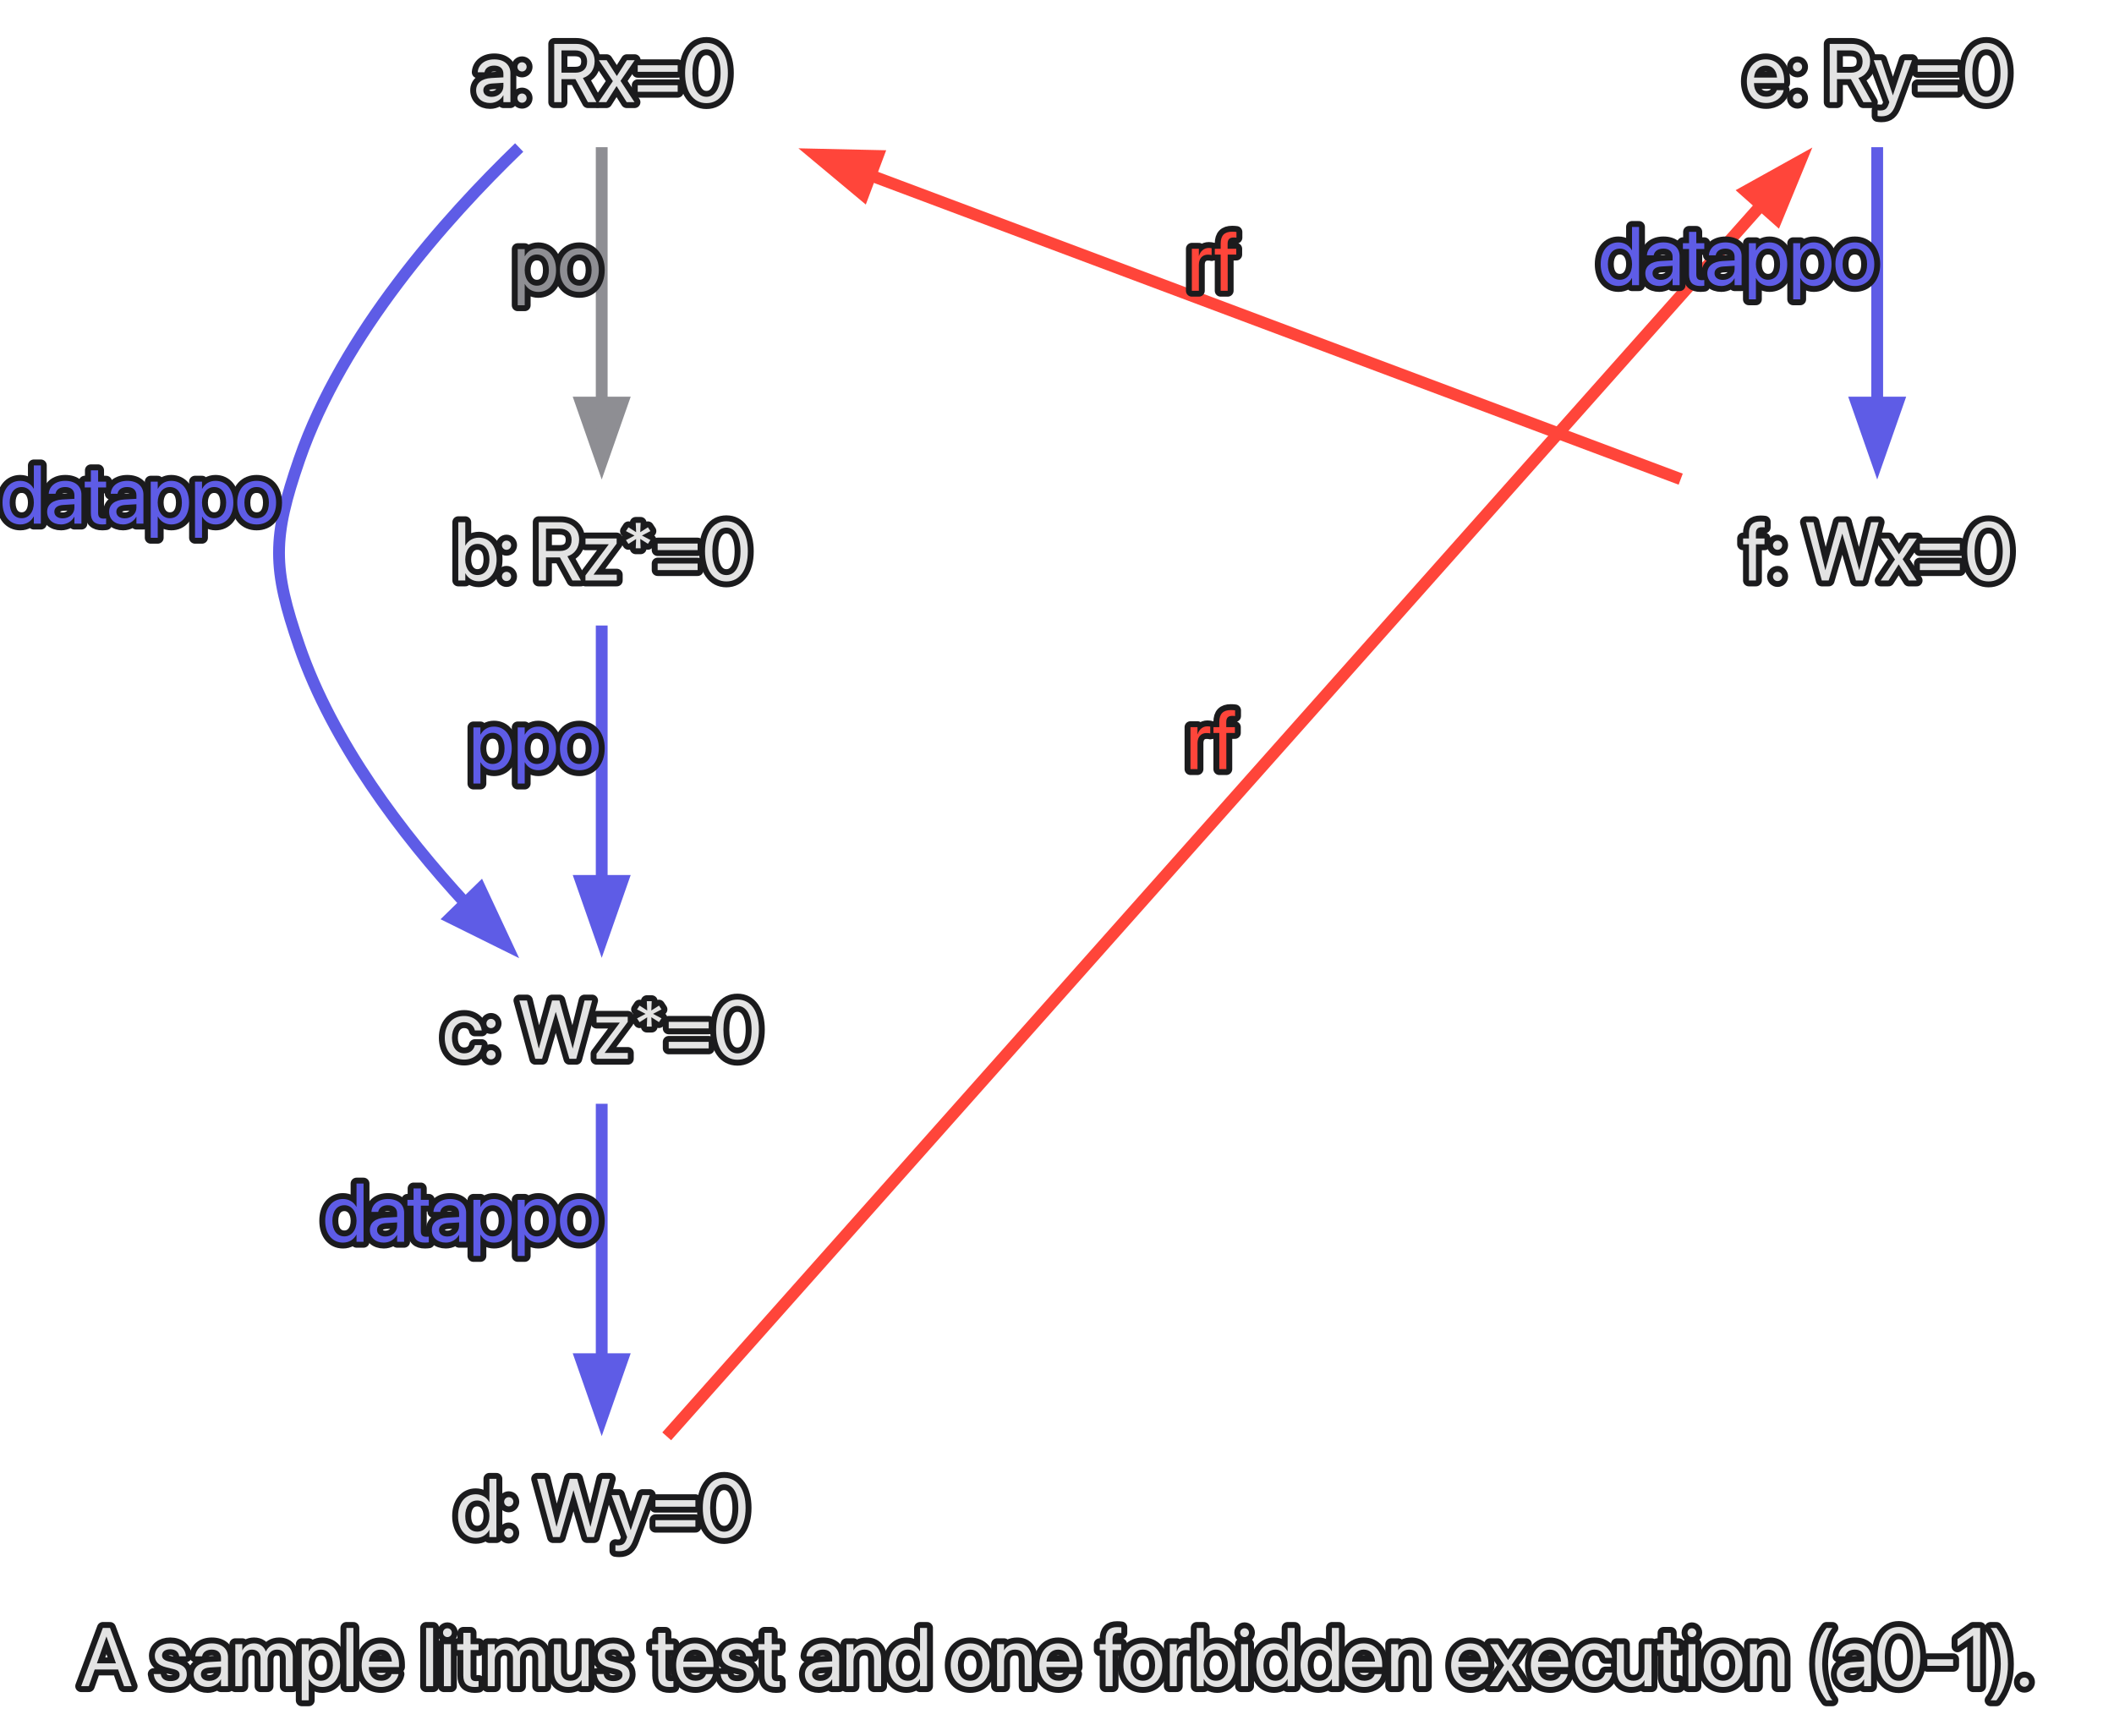 <?xml version="1.0" encoding="UTF-8"?>
<svg xmlns="http://www.w3.org/2000/svg" xmlns:xlink="http://www.w3.org/1999/xlink" width="358" height="294" viewBox="0 0 358 294">
<defs>
<g>
<g id="glyph-0-0">
<path d="M 0.172 0 L 1.465 0 L 2.461 -2.824 L 6.434 -2.824 L 7.43 0 L 8.723 0 L 5.059 -9.863 L 3.844 -9.863 Z M 4.438 -8.387 L 4.465 -8.387 L 6.062 -3.871 L 2.836 -3.871 Z M 4.438 -8.387 " />
</g>
<g id="glyph-0-1">
<rect x="0" y="0" width="0" height="0" mask="url(#mask-0)" />
</g>
<g id="glyph-0-2">
<path d="M 3.297 0.137 C 4.883 0.137 6.059 -0.738 6.059 -1.984 L 6.059 -1.988 C 6.059 -3 5.539 -3.57 4.102 -3.918 L 2.973 -4.191 C 2.188 -4.383 1.867 -4.719 1.867 -5.203 L 1.867 -5.211 C 1.867 -5.84 2.398 -6.254 3.262 -6.254 C 4.145 -6.254 4.668 -5.797 4.766 -5.105 L 4.773 -5.059 L 5.906 -5.059 L 5.898 -5.148 C 5.812 -6.336 4.82 -7.246 3.262 -7.246 C 1.723 -7.246 0.648 -6.379 0.648 -5.156 L 0.648 -5.148 C 0.648 -4.121 1.301 -3.5 2.641 -3.18 L 3.766 -2.906 C 4.574 -2.707 4.84 -2.422 4.84 -1.906 L 4.84 -1.902 C 4.84 -1.258 4.266 -0.855 3.301 -0.855 C 2.332 -0.855 1.805 -1.273 1.66 -1.984 L 1.648 -2.051 L 0.457 -2.051 L 0.465 -1.988 C 0.609 -0.719 1.621 0.137 3.297 0.137 Z M 3.297 0.137 " />
</g>
<g id="glyph-0-3">
<path d="M 2.852 0.137 C 3.801 0.137 4.656 -0.375 5.074 -1.156 L 5.102 -1.156 L 5.102 0 L 6.289 0 L 6.289 -4.914 C 6.289 -6.336 5.238 -7.246 3.555 -7.246 C 1.879 -7.246 0.863 -6.305 0.758 -5.133 L 0.754 -5.059 L 1.902 -5.059 L 1.914 -5.121 C 2.051 -5.758 2.625 -6.195 3.543 -6.195 C 4.531 -6.195 5.102 -5.668 5.102 -4.801 L 5.102 -4.203 L 3.062 -4.09 C 1.43 -3.992 0.484 -3.234 0.484 -2.023 L 0.484 -2.012 C 0.484 -0.719 1.438 0.137 2.852 0.137 Z M 1.703 -2.012 L 1.703 -2.023 C 1.703 -2.688 2.25 -3.109 3.199 -3.164 L 5.102 -3.281 L 5.102 -2.699 C 5.102 -1.668 4.238 -0.895 3.117 -0.895 C 2.262 -0.895 1.703 -1.328 1.703 -2.012 Z M 1.703 -2.012 " />
</g>
<g id="glyph-0-4">
<path d="M 0.773 0 L 1.961 0 L 1.961 -4.457 C 1.961 -5.449 2.645 -6.195 3.59 -6.195 C 4.473 -6.195 5.047 -5.625 5.047 -4.766 L 5.047 0 L 6.234 0 L 6.234 -4.52 C 6.234 -5.488 6.898 -6.195 7.84 -6.195 C 8.777 -6.195 9.316 -5.613 9.316 -4.637 L 9.316 0 L 10.508 0 L 10.508 -4.91 C 10.508 -6.324 9.598 -7.246 8.191 -7.246 C 7.191 -7.246 6.359 -6.734 5.961 -5.879 L 5.934 -5.879 C 5.625 -6.746 4.91 -7.246 3.938 -7.246 C 3.023 -7.246 2.312 -6.773 1.988 -6.07 L 1.961 -6.07 L 1.961 -7.109 L 0.773 -7.109 Z M 0.773 0 " />
</g>
<g id="glyph-0-5">
<path d="M 0.773 2.395 L 1.961 2.395 L 1.961 -1.191 L 1.988 -1.191 C 2.434 -0.371 3.262 0.137 4.266 0.137 C 6.051 0.137 7.266 -1.305 7.266 -3.547 L 7.266 -3.555 C 7.266 -5.797 6.062 -7.246 4.246 -7.246 C 3.227 -7.246 2.434 -6.734 1.988 -5.906 L 1.961 -5.906 L 1.961 -7.109 L 0.773 -7.109 Z M 4.012 -0.918 C 2.816 -0.918 1.957 -1.961 1.957 -3.547 L 1.957 -3.555 C 1.957 -5.148 2.809 -6.195 4.012 -6.195 C 5.27 -6.195 6.051 -5.188 6.051 -3.555 L 6.051 -3.547 C 6.051 -1.93 5.27 -0.918 4.012 -0.918 Z M 4.012 -0.918 " />
</g>
<g id="glyph-0-6">
<path d="M 0.836 0 L 2.023 0 L 2.023 -9.863 L 0.836 -9.863 Z M 0.836 0 " />
</g>
<g id="glyph-0-7">
<path d="M 3.699 0.137 C 5.25 0.137 6.414 -0.793 6.645 -1.969 L 6.66 -2.039 L 5.488 -2.039 L 5.469 -1.977 C 5.266 -1.367 4.629 -0.918 3.727 -0.918 C 2.461 -0.918 1.656 -1.77 1.629 -3.234 L 6.746 -3.234 L 6.746 -3.672 C 6.746 -5.805 5.566 -7.246 3.625 -7.246 C 1.684 -7.246 0.426 -5.734 0.426 -3.535 L 0.426 -3.527 C 0.426 -1.293 1.656 0.137 3.699 0.137 Z M 3.617 -6.195 C 4.656 -6.195 5.422 -5.543 5.539 -4.164 L 1.648 -4.164 C 1.777 -5.488 2.586 -6.195 3.617 -6.195 Z M 3.617 -6.195 " />
</g>
<g id="glyph-0-8">
<path d="M 1.441 -8.312 C 1.859 -8.312 2.188 -8.648 2.188 -9.059 C 2.188 -9.477 1.859 -9.805 1.441 -9.805 C 1.031 -9.805 0.699 -9.477 0.699 -9.059 C 0.699 -8.648 1.031 -8.312 1.441 -8.312 Z M 0.848 0 L 2.039 0 L 2.039 -7.109 L 0.848 -7.109 Z M 0.848 0 " />
</g>
<g id="glyph-0-9">
<path d="M 3.082 0.137 C 3.316 0.137 3.57 0.109 3.719 0.09 L 3.719 -0.875 C 3.617 -0.867 3.48 -0.848 3.336 -0.848 C 2.699 -0.848 2.367 -1.059 2.367 -1.82 L 2.367 -6.125 L 3.719 -6.125 L 3.719 -7.109 L 2.367 -7.109 L 2.367 -9.031 L 1.137 -9.031 L 1.137 -7.109 L 0.098 -7.109 L 0.098 -6.125 L 1.137 -6.125 L 1.137 -1.812 C 1.137 -0.453 1.777 0.137 3.082 0.137 Z M 3.082 0.137 " />
</g>
<g id="glyph-0-10">
<path d="M 3.199 0.137 C 4.281 0.137 5.004 -0.348 5.387 -1.012 L 5.414 -1.012 L 5.414 0 L 6.605 0 L 6.605 -7.109 L 5.414 -7.109 L 5.414 -2.926 C 5.414 -1.715 4.684 -0.918 3.562 -0.918 C 2.469 -0.918 1.93 -1.551 1.93 -2.707 L 1.93 -7.109 L 0.738 -7.109 L 0.738 -2.496 C 0.738 -0.875 1.641 0.137 3.199 0.137 Z M 3.199 0.137 " />
</g>
<g id="glyph-0-11">
<path d="M 0.773 0 L 1.961 0 L 1.961 -4.184 C 1.961 -5.395 2.695 -6.195 3.816 -6.195 C 4.91 -6.195 5.449 -5.559 5.449 -4.402 L 5.449 0 L 6.637 0 L 6.637 -4.613 C 6.637 -6.234 5.734 -7.246 4.176 -7.246 C 3.098 -7.246 2.371 -6.762 1.988 -6.098 L 1.961 -6.098 L 1.961 -7.109 L 0.773 -7.109 Z M 0.773 0 " />
</g>
<g id="glyph-0-12">
<path d="M 3.445 0.137 C 4.465 0.137 5.258 -0.375 5.703 -1.203 L 5.73 -1.203 L 5.73 0 L 6.918 0 L 6.918 -9.863 L 5.73 -9.863 L 5.73 -5.922 L 5.703 -5.922 C 5.258 -6.742 4.43 -7.246 3.426 -7.246 C 1.641 -7.246 0.426 -5.805 0.426 -3.562 L 0.426 -3.555 C 0.426 -1.312 1.629 0.137 3.445 0.137 Z M 3.68 -0.918 C 2.422 -0.918 1.641 -1.922 1.641 -3.555 L 1.641 -3.562 C 1.641 -5.184 2.422 -6.195 3.68 -6.195 C 4.875 -6.195 5.734 -5.148 5.734 -3.562 L 5.734 -3.555 C 5.734 -1.961 4.883 -0.918 3.68 -0.918 Z M 3.68 -0.918 " />
</g>
<g id="glyph-0-13">
<path d="M 3.719 0.137 C 5.68 0.137 7.008 -1.285 7.008 -3.555 L 7.008 -3.57 C 7.008 -5.84 5.676 -7.246 3.711 -7.246 C 1.75 -7.246 0.426 -5.832 0.426 -3.57 L 0.426 -3.555 C 0.426 -1.293 1.742 0.137 3.719 0.137 Z M 3.727 -0.918 C 2.469 -0.918 1.641 -1.879 1.641 -3.555 L 1.641 -3.57 C 1.641 -5.23 2.477 -6.195 3.711 -6.195 C 4.969 -6.195 5.789 -5.238 5.789 -3.57 L 5.789 -3.555 C 5.789 -1.887 4.977 -0.918 3.727 -0.918 Z M 3.727 -0.918 " />
</g>
<g id="glyph-0-14">
<path d="M 1.156 0 L 2.344 0 L 2.344 -6.125 L 3.793 -6.125 L 3.793 -7.109 L 2.332 -7.109 L 2.332 -7.977 C 2.332 -8.684 2.66 -9.016 3.316 -9.016 C 3.5 -9.016 3.684 -9.012 3.828 -8.988 L 3.828 -9.953 C 3.652 -9.98 3.371 -10 3.105 -10 C 1.793 -10 1.156 -9.352 1.156 -7.984 L 1.156 -7.109 L 0.164 -7.109 L 0.164 -6.125 L 1.156 -6.125 Z M 1.156 0 " />
</g>
<g id="glyph-0-15">
<path d="M 0.773 0 L 1.961 0 L 1.961 -4.391 C 1.961 -5.469 2.562 -6.113 3.488 -6.113 C 3.773 -6.113 4.027 -6.078 4.121 -6.043 L 4.121 -7.199 C 4.027 -7.211 3.848 -7.246 3.645 -7.246 C 2.844 -7.246 2.23 -6.727 1.988 -5.906 L 1.961 -5.906 L 1.961 -7.109 L 0.773 -7.109 Z M 0.773 0 " />
</g>
<g id="glyph-0-16">
<path d="M 4.309 0.137 C 6.125 0.137 7.328 -1.312 7.328 -3.555 L 7.328 -3.562 C 7.328 -5.805 6.113 -7.246 4.328 -7.246 C 3.324 -7.246 2.496 -6.742 2.051 -5.922 L 2.023 -5.922 L 2.023 -9.863 L 0.836 -9.863 L 0.836 0 L 2.023 0 L 2.023 -1.203 L 2.051 -1.203 C 2.496 -0.375 3.289 0.137 4.309 0.137 Z M 4.074 -0.918 C 2.871 -0.918 2.016 -1.961 2.016 -3.555 L 2.016 -3.562 C 2.016 -5.148 2.879 -6.195 4.074 -6.195 C 5.332 -6.195 6.113 -5.184 6.113 -3.562 L 6.113 -3.555 C 6.113 -1.922 5.332 -0.918 4.074 -0.918 Z M 4.074 -0.918 " />
</g>
<g id="glyph-0-17">
<path d="M 0.219 0 L 1.539 0 L 3.254 -2.707 L 3.281 -2.707 L 4.984 0 L 6.305 0 L 3.938 -3.602 L 6.336 -7.109 L 5.012 -7.109 L 3.324 -4.445 L 3.297 -4.445 L 1.586 -7.109 L 0.262 -7.109 L 2.641 -3.555 Z M 0.219 0 " />
</g>
<g id="glyph-0-18">
<path d="M 3.719 0.137 C 5.324 0.137 6.496 -0.91 6.688 -2.262 L 6.691 -2.312 L 5.523 -2.312 L 5.512 -2.258 C 5.312 -1.465 4.691 -0.918 3.719 -0.918 C 2.488 -0.918 1.641 -1.895 1.641 -3.547 L 1.641 -3.555 C 1.641 -5.168 2.469 -6.195 3.707 -6.195 C 4.75 -6.195 5.324 -5.566 5.504 -4.855 L 5.516 -4.801 L 6.68 -4.801 L 6.672 -4.855 C 6.523 -6.07 5.477 -7.246 3.707 -7.246 C 1.73 -7.246 0.426 -5.812 0.426 -3.57 L 0.426 -3.562 C 0.426 -1.301 1.703 0.137 3.719 0.137 Z M 3.719 0.137 " />
</g>
<g id="glyph-0-19">
<path d="M 3.242 2.395 L 4.238 2.395 C 3.254 1.25 2.508 -1.457 2.508 -3.738 C 2.508 -6.023 3.254 -8.723 4.238 -9.863 L 3.242 -9.863 C 1.906 -8.168 1.301 -6.172 1.301 -3.738 C 1.301 -1.305 1.906 0.703 3.242 2.395 Z M 3.242 2.395 " />
</g>
<g id="glyph-0-20">
<path d="M 4.238 0.164 C 6.508 0.164 7.867 -1.797 7.867 -4.93 L 7.867 -4.941 C 7.867 -8.074 6.508 -10.027 4.238 -10.027 C 1.969 -10.027 0.621 -8.074 0.621 -4.941 L 0.621 -4.93 C 0.621 -1.797 1.969 0.164 4.238 0.164 Z M 4.238 -0.91 C 2.734 -0.91 1.859 -2.453 1.859 -4.93 L 1.859 -4.941 C 1.859 -7.418 2.734 -8.949 4.238 -8.949 C 5.742 -8.949 6.633 -7.418 6.633 -4.941 L 6.633 -4.93 C 6.633 -2.453 5.742 -0.91 4.238 -0.91 Z M 4.238 -0.91 " />
</g>
<g id="glyph-0-21">
<path d="M 0.812 -3.445 L 5.188 -3.445 L 5.188 -4.555 L 0.812 -4.555 Z M 0.812 -3.445 " />
</g>
<g id="glyph-0-22">
<path d="M 3.316 0 L 4.504 0 L 4.504 -9.863 L 3.301 -9.863 L 0.676 -7.977 L 0.676 -6.742 L 3.289 -8.559 L 3.316 -8.559 Z M 3.316 0 " />
</g>
<g id="glyph-0-23">
<path d="M 1.273 2.395 C 2.605 0.703 3.215 -1.305 3.215 -3.738 C 3.215 -6.172 2.605 -8.168 1.273 -9.863 L 0.273 -9.863 C 1.258 -8.723 2.004 -6.023 2.004 -3.738 C 2.004 -1.457 1.258 1.25 0.273 2.395 Z M 1.273 2.395 " />
</g>
<g id="glyph-0-24">
<path d="M 1.504 0.098 C 1.941 0.098 2.285 -0.246 2.285 -0.684 C 2.285 -1.121 1.941 -1.465 1.504 -1.465 C 1.066 -1.465 0.727 -1.121 0.727 -0.684 C 0.727 -0.246 1.066 0.098 1.504 0.098 Z M 1.504 0.098 " />
</g>
<g id="glyph-0-25">
<path d="M 1.504 -5.195 C 1.941 -5.195 2.285 -5.539 2.285 -5.977 C 2.285 -6.414 1.941 -6.754 1.504 -6.754 C 1.066 -6.754 0.727 -6.414 0.727 -5.977 C 0.727 -5.539 1.066 -5.195 1.504 -5.195 Z M 1.504 0.098 C 1.941 0.098 2.285 -0.246 2.285 -0.684 C 2.285 -1.121 1.941 -1.465 1.504 -1.465 C 1.066 -1.465 0.727 -1.121 0.727 -0.684 C 0.727 -0.246 1.066 0.098 1.504 0.098 Z M 1.504 0.098 " />
</g>
<g id="glyph-0-26">
<path d="M 0.957 0 L 2.188 0 L 2.188 -3.902 L 4.547 -3.902 L 6.66 0 L 8.102 0 L 5.816 -4.094 C 7.047 -4.484 7.801 -5.543 7.801 -6.91 L 7.801 -6.926 C 7.801 -8.703 6.555 -9.863 4.656 -9.863 L 0.957 -9.863 Z M 2.188 -4.992 L 2.188 -8.77 L 4.492 -8.77 C 5.758 -8.77 6.527 -8.074 6.527 -6.898 L 6.527 -6.883 C 6.527 -5.676 5.812 -4.992 4.547 -4.992 Z M 2.188 -4.992 " />
</g>
<g id="glyph-0-27">
<path d="M 0.848 -5.141 L 7.617 -5.141 L 7.617 -6.25 L 0.848 -6.25 Z M 0.848 -1.758 L 7.617 -1.758 L 7.617 -2.863 L 0.848 -2.863 Z M 0.848 -1.758 " />
</g>
<g id="glyph-0-28">
<path d="M 0.621 0 L 5.926 0 L 5.926 -0.984 L 2.004 -0.984 L 2.004 -1.004 L 5.906 -6.242 L 5.906 -7.109 L 0.629 -7.109 L 0.629 -6.125 L 4.555 -6.125 L 4.555 -6.105 L 0.621 -0.848 Z M 0.621 0 " />
</g>
<g id="glyph-0-29">
<path d="M 2.387 -5.449 L 3.219 -5.449 L 3.152 -7.035 L 4.449 -6.207 L 4.875 -6.852 L 3.438 -7.609 L 4.875 -8.359 L 4.449 -9.004 L 3.152 -8.176 L 3.219 -9.754 L 2.387 -9.754 L 2.453 -8.176 L 1.156 -9.004 L 0.73 -8.359 L 2.18 -7.602 L 0.73 -6.836 L 1.156 -6.195 L 2.453 -7.02 Z M 2.387 -5.449 " />
</g>
<g id="glyph-0-30">
<path d="M 2.996 0 L 4.156 0 L 6.453 -7.902 L 6.48 -7.902 L 8.777 0 L 9.941 0 L 12.625 -9.863 L 11.34 -9.863 L 9.352 -1.766 L 9.324 -1.766 L 7.09 -9.863 L 5.844 -9.863 L 3.609 -1.766 L 3.582 -1.766 L 1.594 -9.863 L 0.309 -9.863 Z M 2.996 0 " />
</g>
<g id="glyph-0-31">
<path d="M 1.457 2.395 C 2.742 2.395 3.363 1.805 3.871 0.445 L 6.645 -7.109 L 5.395 -7.109 L 3.426 -1.191 L 3.398 -1.191 L 1.438 -7.109 L 0.164 -7.109 L 2.805 0.008 L 2.66 0.41 C 2.371 1.219 1.957 1.41 1.203 1.41 C 1.059 1.41 0.922 1.387 0.82 1.367 L 0.82 2.34 C 0.973 2.367 1.223 2.395 1.457 2.395 Z M 1.457 2.395 " />
</g>
</g>
<image id="source-6" x="0" y="0" width="0" height="0" />
<mask id="mask-0">
<use xlink:href="#source-6" />
</mask>
</defs>
<path fill="none" stroke-width="2" stroke-linecap="butt" stroke-linejoin="miter" stroke="rgb(55.686%, 55.686%, 57.647%)" stroke-opacity="1" stroke-miterlimit="10" d="M 101.898 -268.574 C 101.898 -257.035 101.898 -239.438 101.898 -224.941 " transform="matrix(1, 0, 0, 1, 0, 293.5)" />
<path fill-rule="nonzero" fill="rgb(55.686%, 55.686%, 57.647%)" fill-opacity="1" stroke-width="2" stroke-linecap="butt" stroke-linejoin="miter" stroke="rgb(55.686%, 55.686%, 57.647%)" stroke-opacity="1" stroke-miterlimit="10" d="M 105.398 -225.32 L 101.898 -215.32 L 98.398 -225.32 Z M 105.398 -225.32 " transform="matrix(1, 0, 0, 1, 0, 293.5)" />
<path fill="none" stroke-width="2" stroke-linecap="butt" stroke-linejoin="miter" stroke="rgb(36.863%, 36.078%, 90.196%)" stroke-opacity="1" stroke-miterlimit="10" d="M 87.922 -268.52 C 75.441 -256.477 58.035 -236.914 50.699 -215.699 C 46.102 -202.406 46.102 -197.344 50.699 -184.051 C 56.371 -167.641 68.07 -152.223 78.855 -140.504 " transform="matrix(1, 0, 0, 1, 0, 293.5)" />
<path fill-rule="nonzero" fill="rgb(36.863%, 36.078%, 90.196%)" fill-opacity="1" stroke-width="2" stroke-linecap="butt" stroke-linejoin="miter" stroke="rgb(36.863%, 36.078%, 90.196%)" stroke-opacity="1" stroke-miterlimit="10" d="M 81.32 -142.992 L 85.805 -133.395 L 76.312 -138.098 Z M 81.32 -142.992 " transform="matrix(1, 0, 0, 1, 0, 293.5)" />
<path fill="none" stroke-width="2" stroke-linecap="butt" stroke-linejoin="miter" stroke="rgb(36.863%, 36.078%, 90.196%)" stroke-opacity="1" stroke-miterlimit="10" d="M 101.898 -187.574 C 101.898 -176.035 101.898 -158.438 101.898 -143.941 " transform="matrix(1, 0, 0, 1, 0, 293.5)" />
<path fill-rule="nonzero" fill="rgb(36.863%, 36.078%, 90.196%)" fill-opacity="1" stroke-width="2" stroke-linecap="butt" stroke-linejoin="miter" stroke="rgb(36.863%, 36.078%, 90.196%)" stroke-opacity="1" stroke-miterlimit="10" d="M 105.398 -144.32 L 101.898 -134.32 L 98.398 -144.32 Z M 105.398 -144.32 " transform="matrix(1, 0, 0, 1, 0, 293.5)" />
<path fill="none" stroke-width="2" stroke-linecap="butt" stroke-linejoin="miter" stroke="rgb(36.863%, 36.078%, 90.196%)" stroke-opacity="1" stroke-miterlimit="10" d="M 101.898 -106.574 C 101.898 -95.035 101.898 -77.438 101.898 -62.941 " transform="matrix(1, 0, 0, 1, 0, 293.5)" />
<path fill-rule="nonzero" fill="rgb(36.863%, 36.078%, 90.196%)" fill-opacity="1" stroke-width="2" stroke-linecap="butt" stroke-linejoin="miter" stroke="rgb(36.863%, 36.078%, 90.196%)" stroke-opacity="1" stroke-miterlimit="10" d="M 105.398 -63.32 L 101.898 -53.32 L 98.398 -63.32 Z M 105.398 -63.32 " transform="matrix(1, 0, 0, 1, 0, 293.5)" />
<path fill="none" stroke-width="2" stroke-linecap="butt" stroke-linejoin="miter" stroke="rgb(100%, 27.059%, 22.745%)" stroke-opacity="1" stroke-miterlimit="10" d="M 112.906 -50.258 C 147.5 -89.176 254.328 -209.359 298.488 -259.039 " transform="matrix(1, 0, 0, 1, 0, 293.5)" />
<path fill-rule="nonzero" fill="rgb(100%, 27.059%, 22.745%)" fill-opacity="1" stroke-width="2" stroke-linecap="butt" stroke-linejoin="miter" stroke="rgb(100%, 27.059%, 22.745%)" stroke-opacity="1" stroke-miterlimit="10" d="M 295.641 -261.105 L 304.902 -266.254 L 300.871 -256.453 Z M 295.641 -261.105 " transform="matrix(1, 0, 0, 1, 0, 293.5)" />
<path fill="none" stroke-width="2" stroke-linecap="butt" stroke-linejoin="miter" stroke="rgb(36.863%, 36.078%, 90.196%)" stroke-opacity="1" stroke-miterlimit="10" d="M 317.898 -268.574 C 317.898 -257.035 317.898 -239.438 317.898 -224.941 " transform="matrix(1, 0, 0, 1, 0, 293.5)" />
<path fill-rule="nonzero" fill="rgb(36.863%, 36.078%, 90.196%)" fill-opacity="1" stroke-width="2" stroke-linecap="butt" stroke-linejoin="miter" stroke="rgb(36.863%, 36.078%, 90.196%)" stroke-opacity="1" stroke-miterlimit="10" d="M 321.398 -225.32 L 317.898 -215.32 L 314.398 -225.32 Z M 321.398 -225.32 " transform="matrix(1, 0, 0, 1, 0, 293.5)" />
<path fill="none" stroke-width="2" stroke-linecap="butt" stroke-linejoin="miter" stroke="rgb(100%, 27.059%, 22.745%)" stroke-opacity="1" stroke-miterlimit="10" d="M 284.621 -212.355 C 247.836 -226.148 188.367 -248.449 147.316 -263.844 " transform="matrix(1, 0, 0, 1, 0, 293.5)" />
<path fill-rule="nonzero" fill="rgb(100%, 27.059%, 22.745%)" fill-opacity="1" stroke-width="2" stroke-linecap="butt" stroke-linejoin="miter" stroke="rgb(100%, 27.059%, 22.745%)" stroke-opacity="1" stroke-miterlimit="10" d="M 146.18 -260.531 L 138.047 -267.32 L 148.641 -267.086 Z M 146.18 -260.531 " transform="matrix(1, 0, 0, 1, 0, 293.5)" />
<g fill="none" fill-opacity="1" stroke="#1b1b1d" stroke-width="2" stroke-opacity="1" stroke-linejoin="round" stroke-linecap="round">
<use xlink:href="#glyph-0-0" x="13.574" y="285.551" stroke="#1b1b1d" stroke-width="2" stroke-opacity="1" fill="none" />
<use xlink:href="#glyph-0-1" x="22.574" y="285.551" stroke="#1b1b1d" stroke-width="2" stroke-opacity="1" fill="none" />
<use xlink:href="#glyph-0-2" x="25.574" y="285.551" stroke="#1b1b1d" stroke-width="2" stroke-opacity="1" fill="none" />
<use xlink:href="#glyph-0-3" x="32.324" y="285.551" stroke="#1b1b1d" stroke-width="2" stroke-opacity="1" fill="none" />
<use xlink:href="#glyph-0-4" x="39.074" y="285.551" stroke="#1b1b1d" stroke-width="2" stroke-opacity="1" fill="none" />
<use xlink:href="#glyph-0-5" x="50.324" y="285.551" stroke="#1b1b1d" stroke-width="2" stroke-opacity="1" fill="none" />
<use xlink:href="#glyph-0-6" x="57.824" y="285.551" stroke="#1b1b1d" stroke-width="2" stroke-opacity="1" fill="none" />
<use xlink:href="#glyph-0-7" x="60.824" y="285.551" stroke="#1b1b1d" stroke-width="2" stroke-opacity="1" fill="none" />
<use xlink:href="#glyph-0-1" x="68.324" y="285.551" stroke="#1b1b1d" stroke-width="2" stroke-opacity="1" fill="none" />
<use xlink:href="#glyph-0-6" x="71.324" y="285.551" stroke="#1b1b1d" stroke-width="2" stroke-opacity="1" fill="none" />
<use xlink:href="#glyph-0-8" x="74.324" y="285.551" stroke="#1b1b1d" stroke-width="2" stroke-opacity="1" fill="none" />
<use xlink:href="#glyph-0-9" x="77.324" y="285.551" stroke="#1b1b1d" stroke-width="2" stroke-opacity="1" fill="none" />
<use xlink:href="#glyph-0-4" x="81.824" y="285.551" stroke="#1b1b1d" stroke-width="2" stroke-opacity="1" fill="none" />
<use xlink:href="#glyph-0-10" x="93.074" y="285.551" stroke="#1b1b1d" stroke-width="2" stroke-opacity="1" fill="none" />
<use xlink:href="#glyph-0-2" x="100.574" y="285.551" stroke="#1b1b1d" stroke-width="2" stroke-opacity="1" fill="none" />
<use xlink:href="#glyph-0-1" x="107.324" y="285.551" stroke="#1b1b1d" stroke-width="2" stroke-opacity="1" fill="none" />
<use xlink:href="#glyph-0-9" x="110.324" y="285.551" stroke="#1b1b1d" stroke-width="2" stroke-opacity="1" fill="none" />
<use xlink:href="#glyph-0-7" x="114.074" y="285.551" stroke="#1b1b1d" stroke-width="2" stroke-opacity="1" fill="none" />
<use xlink:href="#glyph-0-2" x="121.574" y="285.551" stroke="#1b1b1d" stroke-width="2" stroke-opacity="1" fill="none" />
<use xlink:href="#glyph-0-9" x="128.324" y="285.551" stroke="#1b1b1d" stroke-width="2" stroke-opacity="1" fill="none" />
<use xlink:href="#glyph-0-1" x="132.824" y="285.551" stroke="#1b1b1d" stroke-width="2" stroke-opacity="1" fill="none" />
<use xlink:href="#glyph-0-3" x="135.824" y="285.551" stroke="#1b1b1d" stroke-width="2" stroke-opacity="1" fill="none" />
<use xlink:href="#glyph-0-11" x="142.574" y="285.551" stroke="#1b1b1d" stroke-width="2" stroke-opacity="1" fill="none" />
<use xlink:href="#glyph-0-12" x="150.074" y="285.551" stroke="#1b1b1d" stroke-width="2" stroke-opacity="1" fill="none" />
<use xlink:href="#glyph-0-1" x="157.574" y="285.551" stroke="#1b1b1d" stroke-width="2" stroke-opacity="1" fill="none" />
<use xlink:href="#glyph-0-13" x="160.574" y="285.551" stroke="#1b1b1d" stroke-width="2" stroke-opacity="1" fill="none" />
<use xlink:href="#glyph-0-11" x="168.074" y="285.551" stroke="#1b1b1d" stroke-width="2" stroke-opacity="1" fill="none" />
<use xlink:href="#glyph-0-7" x="175.574" y="285.551" stroke="#1b1b1d" stroke-width="2" stroke-opacity="1" fill="none" />
<use xlink:href="#glyph-0-1" x="183.074" y="285.551" stroke="#1b1b1d" stroke-width="2" stroke-opacity="1" fill="none" />
<use xlink:href="#glyph-0-14" x="186.074" y="285.551" stroke="#1b1b1d" stroke-width="2" stroke-opacity="1" fill="none" />
<use xlink:href="#glyph-0-13" x="189.824" y="285.551" stroke="#1b1b1d" stroke-width="2" stroke-opacity="1" fill="none" />
<use xlink:href="#glyph-0-15" x="197.324" y="285.551" stroke="#1b1b1d" stroke-width="2" stroke-opacity="1" fill="none" />
<use xlink:href="#glyph-0-16" x="201.824" y="285.551" stroke="#1b1b1d" stroke-width="2" stroke-opacity="1" fill="none" />
<use xlink:href="#glyph-0-8" x="209.324" y="285.551" stroke="#1b1b1d" stroke-width="2" stroke-opacity="1" fill="none" />
<use xlink:href="#glyph-0-12" x="212.324" y="285.551" stroke="#1b1b1d" stroke-width="2" stroke-opacity="1" fill="none" />
<use xlink:href="#glyph-0-12" x="219.824" y="285.551" stroke="#1b1b1d" stroke-width="2" stroke-opacity="1" fill="none" />
<use xlink:href="#glyph-0-7" x="227.324" y="285.551" stroke="#1b1b1d" stroke-width="2" stroke-opacity="1" fill="none" />
<use xlink:href="#glyph-0-11" x="234.824" y="285.551" stroke="#1b1b1d" stroke-width="2" stroke-opacity="1" fill="none" />
<use xlink:href="#glyph-0-1" x="242.324" y="285.551" stroke="#1b1b1d" stroke-width="2" stroke-opacity="1" fill="none" />
<use xlink:href="#glyph-0-7" x="245.324" y="285.551" stroke="#1b1b1d" stroke-width="2" stroke-opacity="1" fill="none" />
<use xlink:href="#glyph-0-17" x="252.074" y="285.551" stroke="#1b1b1d" stroke-width="2" stroke-opacity="1" fill="none" />
<use xlink:href="#glyph-0-7" x="258.824" y="285.551" stroke="#1b1b1d" stroke-width="2" stroke-opacity="1" fill="none" />
<use xlink:href="#glyph-0-18" x="266.324" y="285.551" stroke="#1b1b1d" stroke-width="2" stroke-opacity="1" fill="none" />
<use xlink:href="#glyph-0-10" x="273.074" y="285.551" stroke="#1b1b1d" stroke-width="2" stroke-opacity="1" fill="none" />
<use xlink:href="#glyph-0-9" x="280.574" y="285.551" stroke="#1b1b1d" stroke-width="2" stroke-opacity="1" fill="none" />
<use xlink:href="#glyph-0-8" x="285.074" y="285.551" stroke="#1b1b1d" stroke-width="2" stroke-opacity="1" fill="none" />
<use xlink:href="#glyph-0-13" x="288.074" y="285.551" stroke="#1b1b1d" stroke-width="2" stroke-opacity="1" fill="none" />
<use xlink:href="#glyph-0-11" x="295.574" y="285.551" stroke="#1b1b1d" stroke-width="2" stroke-opacity="1" fill="none" />
<use xlink:href="#glyph-0-1" x="303.074" y="285.551" stroke="#1b1b1d" stroke-width="2" stroke-opacity="1" fill="none" />
<use xlink:href="#glyph-0-19" x="306.074" y="285.551" stroke="#1b1b1d" stroke-width="2" stroke-opacity="1" fill="none" />
<use xlink:href="#glyph-0-3" x="310.574" y="285.551" stroke="#1b1b1d" stroke-width="2" stroke-opacity="1" fill="none" />
<use xlink:href="#glyph-0-20" x="317.324" y="285.551" stroke="#1b1b1d" stroke-width="2" stroke-opacity="1" fill="none" />
<use xlink:href="#glyph-0-21" x="325.574" y="285.551" stroke="#1b1b1d" stroke-width="2" stroke-opacity="1" fill="none" />
<use xlink:href="#glyph-0-22" x="330.824" y="285.551" stroke="#1b1b1d" stroke-width="2" stroke-opacity="1" fill="none" />
<use xlink:href="#glyph-0-23" x="336.824" y="285.551" stroke="#1b1b1d" stroke-width="2" stroke-opacity="1" fill="none" />
<use xlink:href="#glyph-0-24" x="341.324" y="285.551" stroke="#1b1b1d" stroke-width="2" stroke-opacity="1" fill="none" />
</g>
<g fill="rgb(89.02%, 89.02%, 89.02%)" fill-opacity="1" stroke="none">
<use xlink:href="#glyph-0-0" x="13.574" y="285.551" stroke="none" />
<use xlink:href="#glyph-0-1" x="22.574" y="285.551" stroke="none" />
<use xlink:href="#glyph-0-2" x="25.574" y="285.551" stroke="none" />
<use xlink:href="#glyph-0-3" x="32.324" y="285.551" stroke="none" />
<use xlink:href="#glyph-0-4" x="39.074" y="285.551" stroke="none" />
<use xlink:href="#glyph-0-5" x="50.324" y="285.551" stroke="none" />
<use xlink:href="#glyph-0-6" x="57.824" y="285.551" stroke="none" />
<use xlink:href="#glyph-0-7" x="60.824" y="285.551" stroke="none" />
<use xlink:href="#glyph-0-1" x="68.324" y="285.551" stroke="none" />
<use xlink:href="#glyph-0-6" x="71.324" y="285.551" stroke="none" />
<use xlink:href="#glyph-0-8" x="74.324" y="285.551" stroke="none" />
<use xlink:href="#glyph-0-9" x="77.324" y="285.551" stroke="none" />
<use xlink:href="#glyph-0-4" x="81.824" y="285.551" stroke="none" />
<use xlink:href="#glyph-0-10" x="93.074" y="285.551" stroke="none" />
<use xlink:href="#glyph-0-2" x="100.574" y="285.551" stroke="none" />
<use xlink:href="#glyph-0-1" x="107.324" y="285.551" stroke="none" />
<use xlink:href="#glyph-0-9" x="110.324" y="285.551" stroke="none" />
<use xlink:href="#glyph-0-7" x="114.074" y="285.551" stroke="none" />
<use xlink:href="#glyph-0-2" x="121.574" y="285.551" stroke="none" />
<use xlink:href="#glyph-0-9" x="128.324" y="285.551" stroke="none" />
<use xlink:href="#glyph-0-1" x="132.824" y="285.551" stroke="none" />
<use xlink:href="#glyph-0-3" x="135.824" y="285.551" stroke="none" />
<use xlink:href="#glyph-0-11" x="142.574" y="285.551" stroke="none" />
<use xlink:href="#glyph-0-12" x="150.074" y="285.551" stroke="none" />
<use xlink:href="#glyph-0-1" x="157.574" y="285.551" stroke="none" />
<use xlink:href="#glyph-0-13" x="160.574" y="285.551" stroke="none" />
<use xlink:href="#glyph-0-11" x="168.074" y="285.551" stroke="none" />
<use xlink:href="#glyph-0-7" x="175.574" y="285.551" stroke="none" />
<use xlink:href="#glyph-0-1" x="183.074" y="285.551" stroke="none" />
<use xlink:href="#glyph-0-14" x="186.074" y="285.551" stroke="none" />
<use xlink:href="#glyph-0-13" x="189.824" y="285.551" stroke="none" />
<use xlink:href="#glyph-0-15" x="197.324" y="285.551" stroke="none" />
<use xlink:href="#glyph-0-16" x="201.824" y="285.551" stroke="none" />
<use xlink:href="#glyph-0-8" x="209.324" y="285.551" stroke="none" />
<use xlink:href="#glyph-0-12" x="212.324" y="285.551" stroke="none" />
<use xlink:href="#glyph-0-12" x="219.824" y="285.551" stroke="none" />
<use xlink:href="#glyph-0-7" x="227.324" y="285.551" stroke="none" />
<use xlink:href="#glyph-0-11" x="234.824" y="285.551" stroke="none" />
<use xlink:href="#glyph-0-1" x="242.324" y="285.551" stroke="none" />
<use xlink:href="#glyph-0-7" x="245.324" y="285.551" stroke="none" />
<use xlink:href="#glyph-0-17" x="252.074" y="285.551" stroke="none" />
<use xlink:href="#glyph-0-7" x="258.824" y="285.551" stroke="none" />
<use xlink:href="#glyph-0-18" x="266.324" y="285.551" stroke="none" />
<use xlink:href="#glyph-0-10" x="273.074" y="285.551" stroke="none" />
<use xlink:href="#glyph-0-9" x="280.574" y="285.551" stroke="none" />
<use xlink:href="#glyph-0-8" x="285.074" y="285.551" stroke="none" />
<use xlink:href="#glyph-0-13" x="288.074" y="285.551" stroke="none" />
<use xlink:href="#glyph-0-11" x="295.574" y="285.551" stroke="none" />
<use xlink:href="#glyph-0-1" x="303.074" y="285.551" stroke="none" />
<use xlink:href="#glyph-0-19" x="306.074" y="285.551" stroke="none" />
<use xlink:href="#glyph-0-3" x="310.574" y="285.551" stroke="none" />
<use xlink:href="#glyph-0-20" x="317.324" y="285.551" stroke="none" />
<use xlink:href="#glyph-0-21" x="325.574" y="285.551" stroke="none" />
<use xlink:href="#glyph-0-22" x="330.824" y="285.551" stroke="none" />
<use xlink:href="#glyph-0-23" x="336.824" y="285.551" stroke="none" />
<use xlink:href="#glyph-0-24" x="341.324" y="285.551" stroke="none" />
</g>
<g fill="none" fill-opacity="1" stroke="#1b1b1d" stroke-width="2" stroke-opacity="1" stroke-linejoin="round" stroke-linecap="round">
<use xlink:href="#glyph-0-3" x="80.148" y="17.301" stroke="#1b1b1d" stroke-width="2" stroke-opacity="1" fill="none" />
<use xlink:href="#glyph-0-25" x="86.898" y="17.301" stroke="#1b1b1d" stroke-width="2" stroke-opacity="1" fill="none" />
<use xlink:href="#glyph-0-1" x="89.898" y="17.301" stroke="#1b1b1d" stroke-width="2" stroke-opacity="1" fill="none" />
<use xlink:href="#glyph-0-26" x="92.898" y="17.301" stroke="#1b1b1d" stroke-width="2" stroke-opacity="1" fill="none" />
<use xlink:href="#glyph-0-17" x="101.148" y="17.301" stroke="#1b1b1d" stroke-width="2" stroke-opacity="1" fill="none" />
<use xlink:href="#glyph-0-27" x="107.148" y="17.301" stroke="#1b1b1d" stroke-width="2" stroke-opacity="1" fill="none" />
<use xlink:href="#glyph-0-20" x="115.398" y="17.301" stroke="#1b1b1d" stroke-width="2" stroke-opacity="1" fill="none" />
</g>
<g fill="rgb(89.02%, 89.02%, 89.02%)" fill-opacity="1" stroke="none">
<use xlink:href="#glyph-0-3" x="80.148" y="17.301" stroke="none" />
<use xlink:href="#glyph-0-25" x="86.898" y="17.301" stroke="none" />
<use xlink:href="#glyph-0-1" x="89.898" y="17.301" stroke="none" />
<use xlink:href="#glyph-0-26" x="92.898" y="17.301" stroke="none" />
<use xlink:href="#glyph-0-17" x="101.148" y="17.301" stroke="none" />
<use xlink:href="#glyph-0-27" x="107.148" y="17.301" stroke="none" />
<use xlink:href="#glyph-0-20" x="115.398" y="17.301" stroke="none" />
</g>
<g fill="none" fill-opacity="1" stroke="#1b1b1d" stroke-width="2" stroke-opacity="1" stroke-linejoin="round" stroke-linecap="round">
<use xlink:href="#glyph-0-16" x="76.773" y="98.301" stroke="#1b1b1d" stroke-width="2" stroke-opacity="1" fill="none" />
<use xlink:href="#glyph-0-25" x="84.273" y="98.301" stroke="#1b1b1d" stroke-width="2" stroke-opacity="1" fill="none" />
<use xlink:href="#glyph-0-1" x="87.273" y="98.301" stroke="#1b1b1d" stroke-width="2" stroke-opacity="1" fill="none" />
<use xlink:href="#glyph-0-26" x="90.273" y="98.301" stroke="#1b1b1d" stroke-width="2" stroke-opacity="1" fill="none" />
<use xlink:href="#glyph-0-28" x="98.523" y="98.301" stroke="#1b1b1d" stroke-width="2" stroke-opacity="1" fill="none" />
<use xlink:href="#glyph-0-29" x="105.273" y="98.301" stroke="#1b1b1d" stroke-width="2" stroke-opacity="1" fill="none" />
<use xlink:href="#glyph-0-27" x="110.523" y="98.301" stroke="#1b1b1d" stroke-width="2" stroke-opacity="1" fill="none" />
<use xlink:href="#glyph-0-20" x="118.773" y="98.301" stroke="#1b1b1d" stroke-width="2" stroke-opacity="1" fill="none" />
</g>
<g fill="rgb(89.02%, 89.02%, 89.02%)" fill-opacity="1" stroke="none">
<use xlink:href="#glyph-0-16" x="76.773" y="98.301" stroke="none" />
<use xlink:href="#glyph-0-25" x="84.273" y="98.301" stroke="none" />
<use xlink:href="#glyph-0-1" x="87.273" y="98.301" stroke="none" />
<use xlink:href="#glyph-0-26" x="90.273" y="98.301" stroke="none" />
<use xlink:href="#glyph-0-28" x="98.523" y="98.301" stroke="none" />
<use xlink:href="#glyph-0-29" x="105.273" y="98.301" stroke="none" />
<use xlink:href="#glyph-0-27" x="110.523" y="98.301" stroke="none" />
<use xlink:href="#glyph-0-20" x="118.773" y="98.301" stroke="none" />
</g>
<g fill="none" fill-opacity="1" stroke="#1b1b1d" stroke-width="2" stroke-opacity="1" stroke-linejoin="round" stroke-linecap="round">
<use xlink:href="#glyph-0-5" x="86.898" y="49.297" stroke="#1b1b1d" stroke-width="2" stroke-opacity="1" fill="none" />
<use xlink:href="#glyph-0-13" x="94.398" y="49.297" stroke="#1b1b1d" stroke-width="2" stroke-opacity="1" fill="none" />
</g>
<g fill="rgb(55.686%, 55.686%, 57.647%)" fill-opacity="1" stroke="none">
<use xlink:href="#glyph-0-5" x="86.898" y="49.297" stroke="none" />
<use xlink:href="#glyph-0-13" x="94.398" y="49.297" stroke="none" />
</g>
<g fill="none" fill-opacity="1" stroke="#1b1b1d" stroke-width="2" stroke-opacity="1" stroke-linejoin="round" stroke-linecap="round">
<use xlink:href="#glyph-0-18" x="74.898" y="179.301" stroke="#1b1b1d" stroke-width="2" stroke-opacity="1" fill="none" />
<use xlink:href="#glyph-0-25" x="81.648" y="179.301" stroke="#1b1b1d" stroke-width="2" stroke-opacity="1" fill="none" />
<use xlink:href="#glyph-0-1" x="84.648" y="179.301" stroke="#1b1b1d" stroke-width="2" stroke-opacity="1" fill="none" />
<use xlink:href="#glyph-0-30" x="87.648" y="179.301" stroke="#1b1b1d" stroke-width="2" stroke-opacity="1" fill="none" />
<use xlink:href="#glyph-0-28" x="100.398" y="179.301" stroke="#1b1b1d" stroke-width="2" stroke-opacity="1" fill="none" />
<use xlink:href="#glyph-0-29" x="107.148" y="179.301" stroke="#1b1b1d" stroke-width="2" stroke-opacity="1" fill="none" />
<use xlink:href="#glyph-0-27" x="112.398" y="179.301" stroke="#1b1b1d" stroke-width="2" stroke-opacity="1" fill="none" />
<use xlink:href="#glyph-0-20" x="120.648" y="179.301" stroke="#1b1b1d" stroke-width="2" stroke-opacity="1" fill="none" />
</g>
<g fill="rgb(89.02%, 89.02%, 89.02%)" fill-opacity="1" stroke="none">
<use xlink:href="#glyph-0-18" x="74.898" y="179.301" stroke="none" />
<use xlink:href="#glyph-0-25" x="81.648" y="179.301" stroke="none" />
<use xlink:href="#glyph-0-1" x="84.648" y="179.301" stroke="none" />
<use xlink:href="#glyph-0-30" x="87.648" y="179.301" stroke="none" />
<use xlink:href="#glyph-0-28" x="100.398" y="179.301" stroke="none" />
<use xlink:href="#glyph-0-29" x="107.148" y="179.301" stroke="none" />
<use xlink:href="#glyph-0-27" x="112.398" y="179.301" stroke="none" />
<use xlink:href="#glyph-0-20" x="120.648" y="179.301" stroke="none" />
</g>
<g fill="none" fill-opacity="1" stroke="#1b1b1d" stroke-width="2" stroke-opacity="1" stroke-linejoin="round" stroke-linecap="round">
<use xlink:href="#glyph-0-12" x="0" y="88.676" stroke="#1b1b1d" stroke-width="2" stroke-opacity="1" fill="none" />
<use xlink:href="#glyph-0-3" x="7.5" y="88.676" stroke="#1b1b1d" stroke-width="2" stroke-opacity="1" fill="none" />
<use xlink:href="#glyph-0-9" x="14.25" y="88.676" stroke="#1b1b1d" stroke-width="2" stroke-opacity="1" fill="none" />
<use xlink:href="#glyph-0-3" x="18" y="88.676" stroke="#1b1b1d" stroke-width="2" stroke-opacity="1" fill="none" />
</g>
<g fill="rgb(36.863%, 36.078%, 90.196%)" fill-opacity="1" stroke="none">
<use xlink:href="#glyph-0-12" x="0" y="88.676" stroke="none" />
<use xlink:href="#glyph-0-3" x="7.5" y="88.676" stroke="none" />
<use xlink:href="#glyph-0-9" x="14.25" y="88.676" stroke="none" />
<use xlink:href="#glyph-0-3" x="18" y="88.676" stroke="none" />
</g>
<g fill="none" fill-opacity="1" stroke="#1b1b1d" stroke-width="2" stroke-opacity="1" stroke-linejoin="round" stroke-linecap="round">
<use xlink:href="#glyph-0-5" x="24.75" y="88.676" stroke="#1b1b1d" stroke-width="2" stroke-opacity="1" fill="none" />
<use xlink:href="#glyph-0-5" x="32.25" y="88.676" stroke="#1b1b1d" stroke-width="2" stroke-opacity="1" fill="none" />
<use xlink:href="#glyph-0-13" x="39.75" y="88.676" stroke="#1b1b1d" stroke-width="2" stroke-opacity="1" fill="none" />
</g>
<g fill="rgb(36.863%, 36.078%, 90.196%)" fill-opacity="1" stroke="none">
<use xlink:href="#glyph-0-5" x="24.75" y="88.676" stroke="none" />
<use xlink:href="#glyph-0-5" x="32.25" y="88.676" stroke="none" />
<use xlink:href="#glyph-0-13" x="39.75" y="88.676" stroke="none" />
</g>
<g fill="none" fill-opacity="1" stroke="#1b1b1d" stroke-width="2" stroke-opacity="1" stroke-linejoin="round" stroke-linecap="round">
<use xlink:href="#glyph-0-5" x="79.398" y="130.297" stroke="#1b1b1d" stroke-width="2" stroke-opacity="1" fill="none" />
<use xlink:href="#glyph-0-5" x="86.898" y="130.297" stroke="#1b1b1d" stroke-width="2" stroke-opacity="1" fill="none" />
<use xlink:href="#glyph-0-13" x="94.398" y="130.297" stroke="#1b1b1d" stroke-width="2" stroke-opacity="1" fill="none" />
</g>
<g fill="rgb(36.863%, 36.078%, 90.196%)" fill-opacity="1" stroke="none">
<use xlink:href="#glyph-0-5" x="79.398" y="130.297" stroke="none" />
<use xlink:href="#glyph-0-5" x="86.898" y="130.297" stroke="none" />
<use xlink:href="#glyph-0-13" x="94.398" y="130.297" stroke="none" />
</g>
<g fill="none" fill-opacity="1" stroke="#1b1b1d" stroke-width="2" stroke-opacity="1" stroke-linejoin="round" stroke-linecap="round">
<use xlink:href="#glyph-0-12" x="77.148" y="260.301" stroke="#1b1b1d" stroke-width="2" stroke-opacity="1" fill="none" />
<use xlink:href="#glyph-0-25" x="84.648" y="260.301" stroke="#1b1b1d" stroke-width="2" stroke-opacity="1" fill="none" />
<use xlink:href="#glyph-0-1" x="87.648" y="260.301" stroke="#1b1b1d" stroke-width="2" stroke-opacity="1" fill="none" />
<use xlink:href="#glyph-0-30" x="90.648" y="260.301" stroke="#1b1b1d" stroke-width="2" stroke-opacity="1" fill="none" />
<use xlink:href="#glyph-0-31" x="103.398" y="260.301" stroke="#1b1b1d" stroke-width="2" stroke-opacity="1" fill="none" />
<use xlink:href="#glyph-0-27" x="110.148" y="260.301" stroke="#1b1b1d" stroke-width="2" stroke-opacity="1" fill="none" />
<use xlink:href="#glyph-0-20" x="118.398" y="260.301" stroke="#1b1b1d" stroke-width="2" stroke-opacity="1" fill="none" />
</g>
<g fill="rgb(89.02%, 89.02%, 89.02%)" fill-opacity="1" stroke="none">
<use xlink:href="#glyph-0-12" x="77.148" y="260.301" stroke="none" />
<use xlink:href="#glyph-0-25" x="84.648" y="260.301" stroke="none" />
<use xlink:href="#glyph-0-1" x="87.648" y="260.301" stroke="none" />
<use xlink:href="#glyph-0-30" x="90.648" y="260.301" stroke="none" />
<use xlink:href="#glyph-0-31" x="103.398" y="260.301" stroke="none" />
<use xlink:href="#glyph-0-27" x="110.148" y="260.301" stroke="none" />
<use xlink:href="#glyph-0-20" x="118.398" y="260.301" stroke="none" />
</g>
<g fill="none" fill-opacity="1" stroke="#1b1b1d" stroke-width="2" stroke-opacity="1" stroke-linejoin="round" stroke-linecap="round">
<use xlink:href="#glyph-0-12" x="54.648" y="210.297" stroke="#1b1b1d" stroke-width="2" stroke-opacity="1" fill="none" />
<use xlink:href="#glyph-0-3" x="62.148" y="210.297" stroke="#1b1b1d" stroke-width="2" stroke-opacity="1" fill="none" />
<use xlink:href="#glyph-0-9" x="68.898" y="210.297" stroke="#1b1b1d" stroke-width="2" stroke-opacity="1" fill="none" />
<use xlink:href="#glyph-0-3" x="72.648" y="210.297" stroke="#1b1b1d" stroke-width="2" stroke-opacity="1" fill="none" />
</g>
<g fill="rgb(36.863%, 36.078%, 90.196%)" fill-opacity="1" stroke="none">
<use xlink:href="#glyph-0-12" x="54.648" y="210.297" stroke="none" />
<use xlink:href="#glyph-0-3" x="62.148" y="210.297" stroke="none" />
<use xlink:href="#glyph-0-9" x="68.898" y="210.297" stroke="none" />
<use xlink:href="#glyph-0-3" x="72.648" y="210.297" stroke="none" />
</g>
<g fill="none" fill-opacity="1" stroke="#1b1b1d" stroke-width="2" stroke-opacity="1" stroke-linejoin="round" stroke-linecap="round">
<use xlink:href="#glyph-0-5" x="79.398" y="210.297" stroke="#1b1b1d" stroke-width="2" stroke-opacity="1" fill="none" />
<use xlink:href="#glyph-0-5" x="86.898" y="210.297" stroke="#1b1b1d" stroke-width="2" stroke-opacity="1" fill="none" />
<use xlink:href="#glyph-0-13" x="94.398" y="210.297" stroke="#1b1b1d" stroke-width="2" stroke-opacity="1" fill="none" />
</g>
<g fill="rgb(36.863%, 36.078%, 90.196%)" fill-opacity="1" stroke="none">
<use xlink:href="#glyph-0-5" x="79.398" y="210.297" stroke="none" />
<use xlink:href="#glyph-0-5" x="86.898" y="210.297" stroke="none" />
<use xlink:href="#glyph-0-13" x="94.398" y="210.297" stroke="none" />
</g>
<g fill="none" fill-opacity="1" stroke="#1b1b1d" stroke-width="2" stroke-opacity="1" stroke-linejoin="round" stroke-linecap="round">
<use xlink:href="#glyph-0-7" x="295.398" y="17.301" stroke="#1b1b1d" stroke-width="2" stroke-opacity="1" fill="none" />
<use xlink:href="#glyph-0-25" x="302.898" y="17.301" stroke="#1b1b1d" stroke-width="2" stroke-opacity="1" fill="none" />
<use xlink:href="#glyph-0-1" x="305.898" y="17.301" stroke="#1b1b1d" stroke-width="2" stroke-opacity="1" fill="none" />
<use xlink:href="#glyph-0-26" x="308.898" y="17.301" stroke="#1b1b1d" stroke-width="2" stroke-opacity="1" fill="none" />
<use xlink:href="#glyph-0-31" x="317.148" y="17.301" stroke="#1b1b1d" stroke-width="2" stroke-opacity="1" fill="none" />
<use xlink:href="#glyph-0-27" x="323.898" y="17.301" stroke="#1b1b1d" stroke-width="2" stroke-opacity="1" fill="none" />
<use xlink:href="#glyph-0-20" x="332.148" y="17.301" stroke="#1b1b1d" stroke-width="2" stroke-opacity="1" fill="none" />
</g>
<g fill="rgb(89.02%, 89.02%, 89.02%)" fill-opacity="1" stroke="none">
<use xlink:href="#glyph-0-7" x="295.398" y="17.301" stroke="none" />
<use xlink:href="#glyph-0-25" x="302.898" y="17.301" stroke="none" />
<use xlink:href="#glyph-0-1" x="305.898" y="17.301" stroke="none" />
<use xlink:href="#glyph-0-26" x="308.898" y="17.301" stroke="none" />
<use xlink:href="#glyph-0-31" x="317.148" y="17.301" stroke="none" />
<use xlink:href="#glyph-0-27" x="323.898" y="17.301" stroke="none" />
<use xlink:href="#glyph-0-20" x="332.148" y="17.301" stroke="none" />
</g>
<g fill="none" fill-opacity="1" stroke="#1b1b1d" stroke-width="2" stroke-opacity="1" stroke-linejoin="round" stroke-linecap="round">
<use xlink:href="#glyph-0-15" x="200.832" y="130.25" stroke="#1b1b1d" stroke-width="2" stroke-opacity="1" fill="none" />
<use xlink:href="#glyph-0-14" x="205.332" y="130.25" stroke="#1b1b1d" stroke-width="2" stroke-opacity="1" fill="none" />
</g>
<g fill="rgb(100%, 27.059%, 22.745%)" fill-opacity="1" stroke="none">
<use xlink:href="#glyph-0-15" x="200.832" y="130.25" stroke="none" />
<use xlink:href="#glyph-0-14" x="205.332" y="130.25" stroke="none" />
</g>
<g fill="none" fill-opacity="1" stroke="#1b1b1d" stroke-width="2" stroke-opacity="1" stroke-linejoin="round" stroke-linecap="round">
<use xlink:href="#glyph-0-14" x="295.023" y="98.301" stroke="#1b1b1d" stroke-width="2" stroke-opacity="1" fill="none" />
<use xlink:href="#glyph-0-25" x="299.523" y="98.301" stroke="#1b1b1d" stroke-width="2" stroke-opacity="1" fill="none" />
<use xlink:href="#glyph-0-1" x="302.523" y="98.301" stroke="#1b1b1d" stroke-width="2" stroke-opacity="1" fill="none" />
<use xlink:href="#glyph-0-30" x="305.523" y="98.301" stroke="#1b1b1d" stroke-width="2" stroke-opacity="1" fill="none" />
<use xlink:href="#glyph-0-17" x="318.273" y="98.301" stroke="#1b1b1d" stroke-width="2" stroke-opacity="1" fill="none" />
<use xlink:href="#glyph-0-27" x="324.273" y="98.301" stroke="#1b1b1d" stroke-width="2" stroke-opacity="1" fill="none" />
<use xlink:href="#glyph-0-20" x="332.523" y="98.301" stroke="#1b1b1d" stroke-width="2" stroke-opacity="1" fill="none" />
</g>
<g fill="rgb(89.02%, 89.02%, 89.02%)" fill-opacity="1" stroke="none">
<use xlink:href="#glyph-0-14" x="295.023" y="98.301" stroke="none" />
<use xlink:href="#glyph-0-25" x="299.523" y="98.301" stroke="none" />
<use xlink:href="#glyph-0-1" x="302.523" y="98.301" stroke="none" />
<use xlink:href="#glyph-0-30" x="305.523" y="98.301" stroke="none" />
<use xlink:href="#glyph-0-17" x="318.273" y="98.301" stroke="none" />
<use xlink:href="#glyph-0-27" x="324.273" y="98.301" stroke="none" />
<use xlink:href="#glyph-0-20" x="332.523" y="98.301" stroke="none" />
</g>
<g fill="none" fill-opacity="1" stroke="#1b1b1d" stroke-width="2" stroke-opacity="1" stroke-linejoin="round" stroke-linecap="round">
<use xlink:href="#glyph-0-12" x="270.648" y="48.297" stroke="#1b1b1d" stroke-width="2" stroke-opacity="1" fill="none" />
<use xlink:href="#glyph-0-3" x="278.148" y="48.297" stroke="#1b1b1d" stroke-width="2" stroke-opacity="1" fill="none" />
<use xlink:href="#glyph-0-9" x="284.898" y="48.297" stroke="#1b1b1d" stroke-width="2" stroke-opacity="1" fill="none" />
<use xlink:href="#glyph-0-3" x="288.648" y="48.297" stroke="#1b1b1d" stroke-width="2" stroke-opacity="1" fill="none" />
</g>
<g fill="rgb(36.863%, 36.078%, 90.196%)" fill-opacity="1" stroke="none">
<use xlink:href="#glyph-0-12" x="270.648" y="48.297" stroke="none" />
<use xlink:href="#glyph-0-3" x="278.148" y="48.297" stroke="none" />
<use xlink:href="#glyph-0-9" x="284.898" y="48.297" stroke="none" />
<use xlink:href="#glyph-0-3" x="288.648" y="48.297" stroke="none" />
</g>
<g fill="none" fill-opacity="1" stroke="#1b1b1d" stroke-width="2" stroke-opacity="1" stroke-linejoin="round" stroke-linecap="round">
<use xlink:href="#glyph-0-5" x="295.398" y="48.297" stroke="#1b1b1d" stroke-width="2" stroke-opacity="1" fill="none" />
<use xlink:href="#glyph-0-5" x="302.898" y="48.297" stroke="#1b1b1d" stroke-width="2" stroke-opacity="1" fill="none" />
<use xlink:href="#glyph-0-13" x="310.398" y="48.297" stroke="#1b1b1d" stroke-width="2" stroke-opacity="1" fill="none" />
</g>
<g fill="rgb(36.863%, 36.078%, 90.196%)" fill-opacity="1" stroke="none">
<use xlink:href="#glyph-0-5" x="295.398" y="48.297" stroke="none" />
<use xlink:href="#glyph-0-5" x="302.898" y="48.297" stroke="none" />
<use xlink:href="#glyph-0-13" x="310.398" y="48.297" stroke="none" />
</g>
<g fill="none" fill-opacity="1" stroke="#1b1b1d" stroke-width="2" stroke-opacity="1" stroke-linejoin="round" stroke-linecap="round">
<use xlink:href="#glyph-0-15" x="201.062" y="49.238" stroke="#1b1b1d" stroke-width="2" stroke-opacity="1" fill="none" />
<use xlink:href="#glyph-0-14" x="205.562" y="49.238" stroke="#1b1b1d" stroke-width="2" stroke-opacity="1" fill="none" />
</g>
<g fill="rgb(100%, 27.059%, 22.745%)" fill-opacity="1" stroke="none">
<use xlink:href="#glyph-0-15" x="201.062" y="49.238" stroke="none" />
<use xlink:href="#glyph-0-14" x="205.562" y="49.238" stroke="none" />
</g>
</svg>